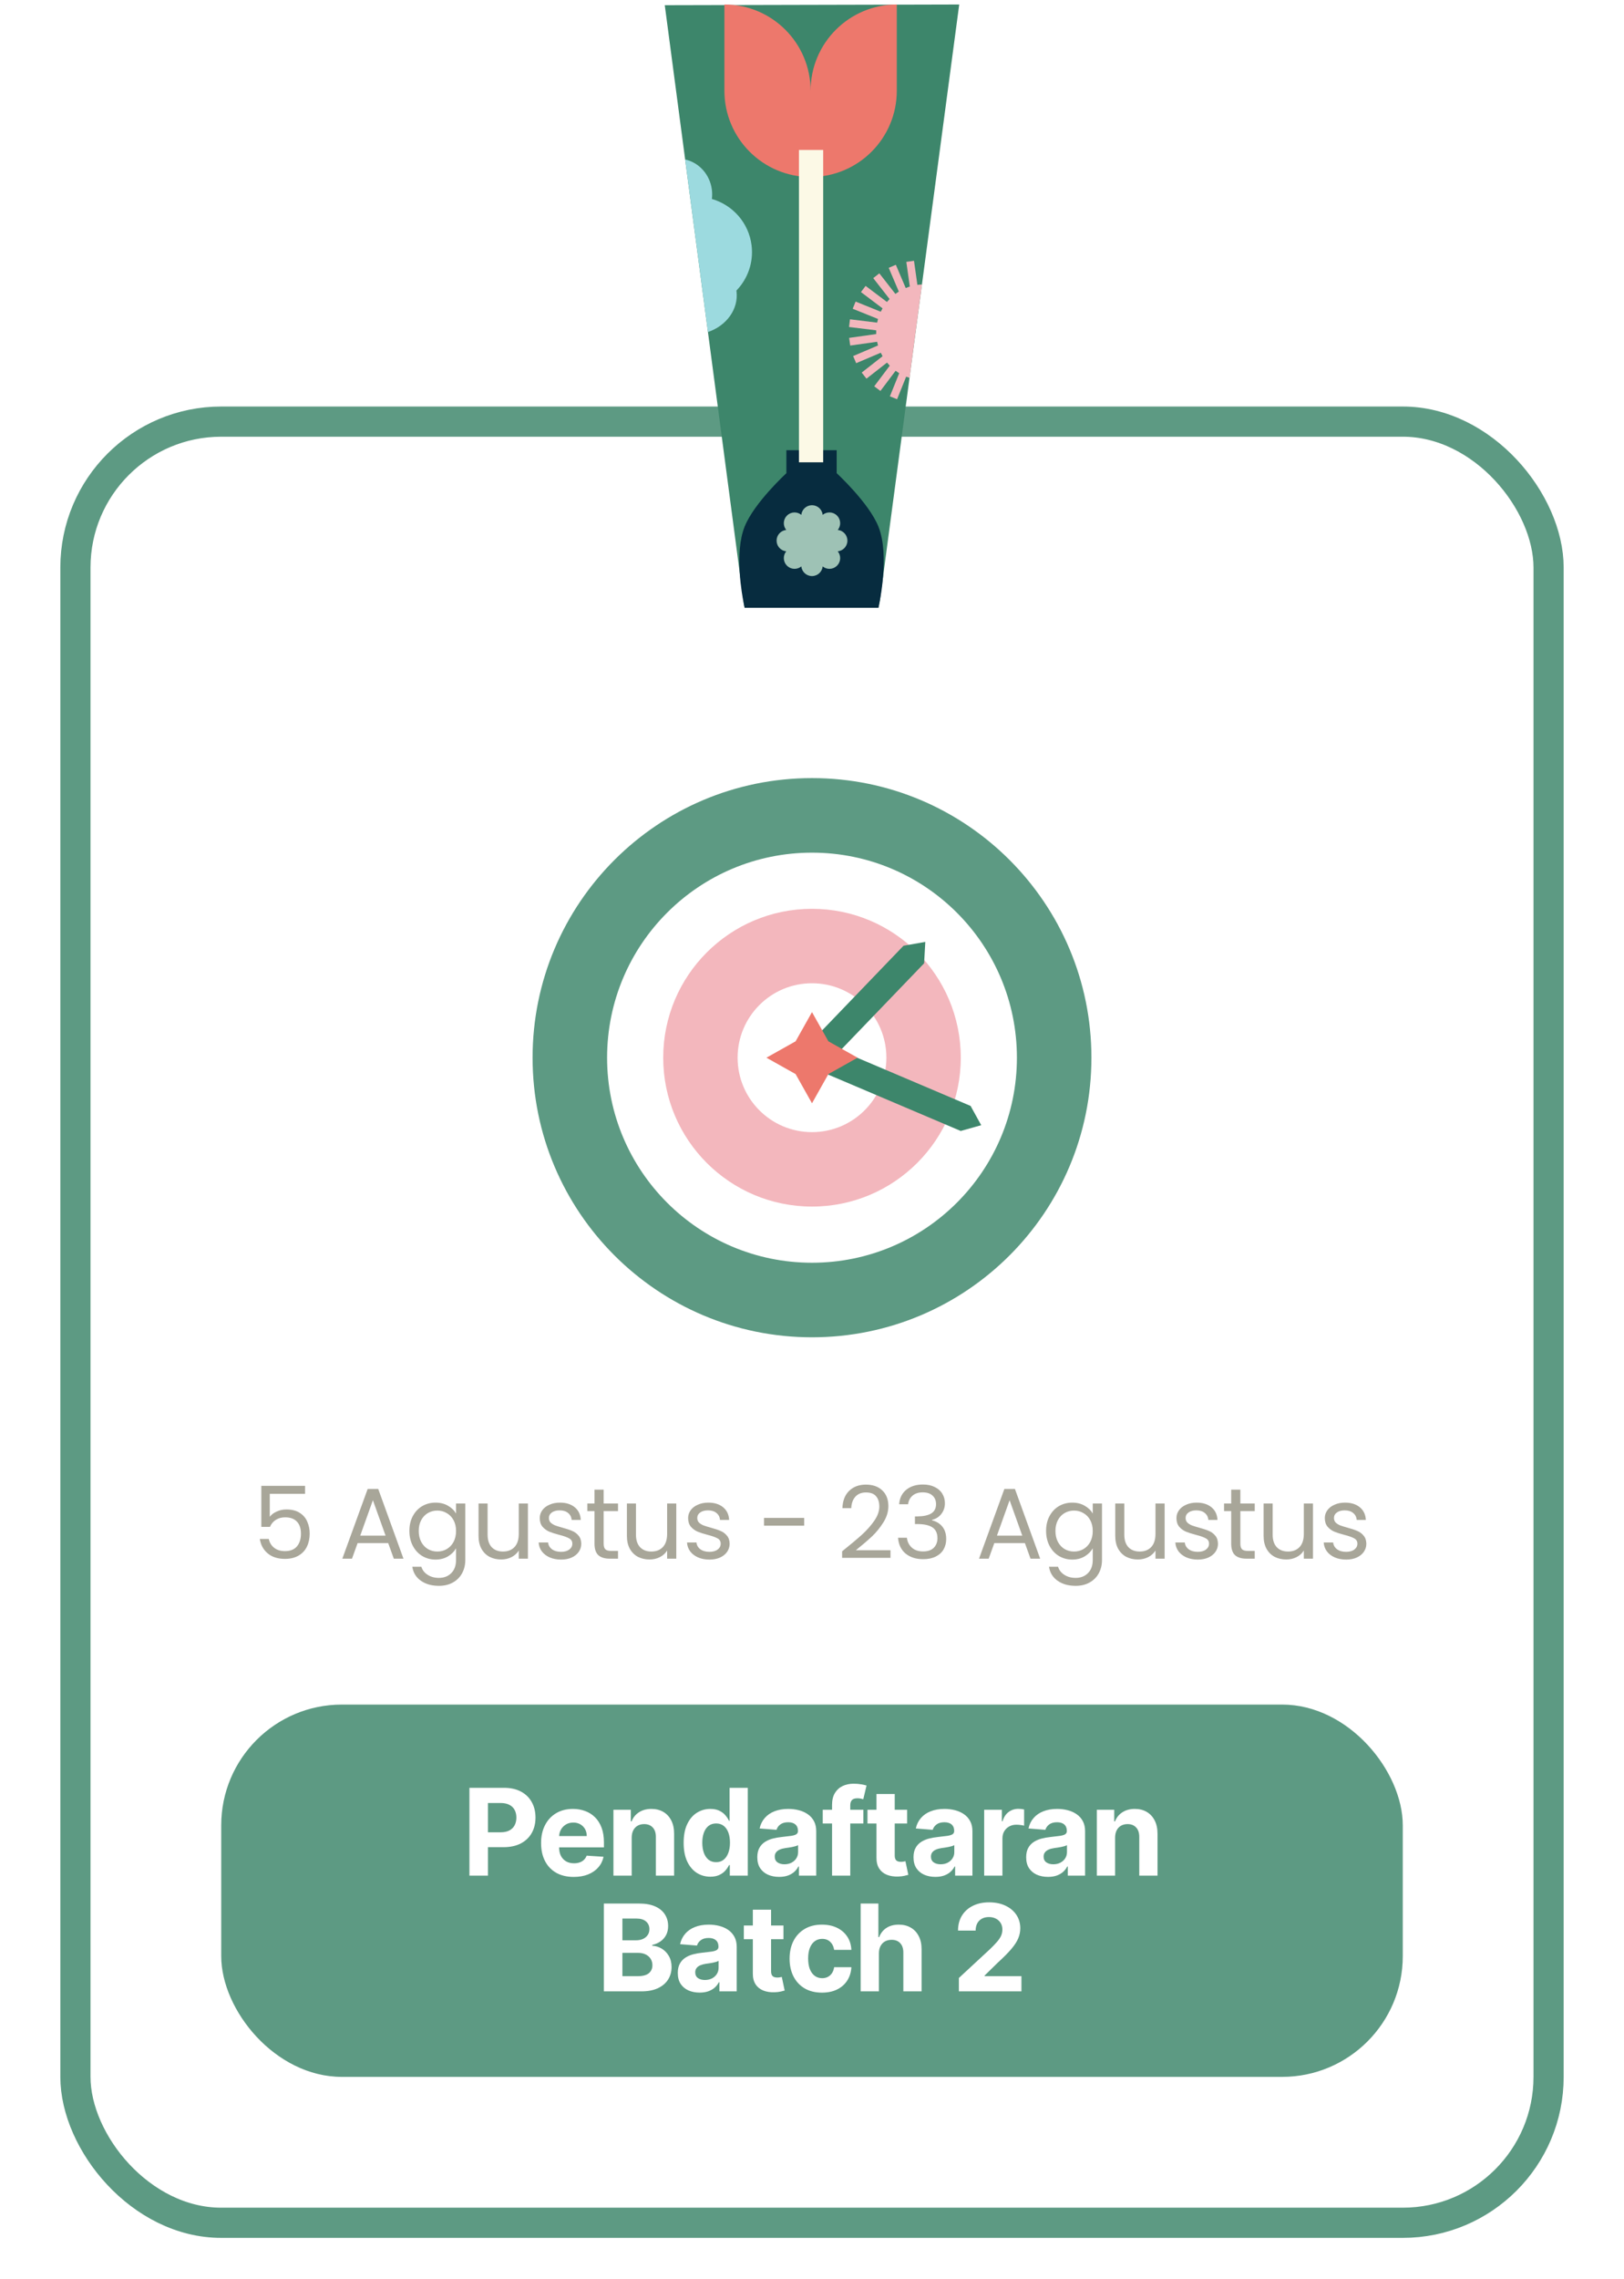 <svg width="323" height="453" viewBox="0 0 323 453" fill="none" xmlns="http://www.w3.org/2000/svg">
<g filter="url(#filter0_dd_5864_354)">
<rect x="12" y="66.802" width="299" height="364" rx="32" fill="white"/>
<rect x="15" y="69.802" width="293" height="358" rx="29" stroke="#5D9A83" stroke-width="6"/>
<path fill-rule="evenodd" clip-rule="evenodd" d="M161.5 155.474C138.992 155.474 120.746 173.72 120.746 196.228C120.746 218.736 138.992 236.983 161.5 236.983C184.008 236.983 202.254 218.736 202.254 196.228C202.254 173.72 184.008 155.474 161.5 155.474ZM105.926 196.228C105.926 165.536 130.807 140.654 161.5 140.654C192.193 140.654 217.074 165.536 217.074 196.228C217.074 226.921 192.193 251.802 161.5 251.802C130.807 251.802 105.926 226.921 105.926 196.228Z" fill="#5D9A83"/>
<path fill-rule="evenodd" clip-rule="evenodd" d="M161.5 181.432C153.328 181.432 146.704 188.056 146.704 196.228C146.704 204.399 153.328 211.024 161.5 211.024C169.671 211.024 176.295 204.399 176.295 196.228C176.295 188.056 169.671 181.432 161.5 181.432ZM131.908 196.228C131.908 179.885 145.157 166.637 161.5 166.637C177.842 166.637 191.091 179.885 191.091 196.228C191.091 212.571 177.842 225.819 161.5 225.819C145.157 225.819 131.908 212.571 131.908 196.228Z" fill="#F3B7BD"/>
<path d="M165.676 196.309L183.797 177.471L184.035 173.213L179.702 173.976L161.581 192.813" fill="#3D866B"/>
<path d="M159.853 197.522L191.083 210.79L195.155 209.644L193.043 205.817L161.813 192.55" fill="#3D866B"/>
<path d="M158.24 192.97L152.438 196.229L158.24 199.488L161.499 205.291L164.758 199.488L170.561 196.229L164.758 192.97L161.499 187.167L158.24 192.97Z" fill="#ED786C"/>
<path d="M60.676 282.923H53.657V287.483C53.963 287.056 54.416 286.709 55.017 286.443C55.617 286.163 56.263 286.023 56.956 286.023C58.063 286.023 58.963 286.256 59.657 286.723C60.35 287.176 60.843 287.769 61.136 288.503C61.443 289.223 61.596 289.989 61.596 290.803C61.596 291.763 61.416 292.623 61.056 293.383C60.697 294.143 60.143 294.743 59.397 295.183C58.663 295.623 57.75 295.843 56.657 295.843C55.257 295.843 54.123 295.483 53.257 294.763C52.39 294.043 51.863 293.083 51.676 291.883H53.456C53.63 292.643 53.996 293.236 54.556 293.663C55.117 294.089 55.823 294.303 56.676 294.303C57.73 294.303 58.523 293.989 59.056 293.363C59.59 292.723 59.856 291.883 59.856 290.843C59.856 289.803 59.59 289.003 59.056 288.443C58.523 287.869 57.736 287.583 56.697 287.583C55.99 287.583 55.37 287.756 54.837 288.103C54.316 288.436 53.937 288.896 53.697 289.483H51.977V281.323H60.676V282.923ZM77.207 292.703H71.127L70.007 295.803H68.087L73.127 281.943H75.227L80.247 295.803H78.327L77.207 292.703ZM76.687 291.223L74.167 284.183L71.647 291.223H76.687ZM86.624 284.663C87.57 284.663 88.397 284.869 89.104 285.283C89.824 285.696 90.357 286.216 90.704 286.843V284.843H92.544V296.043C92.544 297.043 92.33 297.929 91.904 298.703C91.477 299.489 90.864 300.103 90.064 300.543C89.277 300.983 88.357 301.203 87.304 301.203C85.864 301.203 84.664 300.863 83.704 300.183C82.744 299.503 82.177 298.576 82.004 297.403H83.804C84.004 298.069 84.417 298.603 85.044 299.003C85.67 299.416 86.424 299.623 87.304 299.623C88.304 299.623 89.117 299.309 89.744 298.683C90.384 298.056 90.704 297.176 90.704 296.043V293.743C90.344 294.383 89.81 294.916 89.104 295.343C88.397 295.769 87.57 295.983 86.624 295.983C85.65 295.983 84.764 295.743 83.964 295.263C83.177 294.783 82.557 294.109 82.104 293.243C81.65 292.376 81.424 291.389 81.424 290.283C81.424 289.163 81.65 288.183 82.104 287.343C82.557 286.489 83.177 285.829 83.964 285.363C84.764 284.896 85.65 284.663 86.624 284.663ZM90.704 290.303C90.704 289.476 90.537 288.756 90.204 288.143C89.87 287.529 89.417 287.063 88.844 286.743C88.284 286.409 87.664 286.243 86.984 286.243C86.304 286.243 85.684 286.403 85.124 286.723C84.564 287.043 84.117 287.509 83.784 288.123C83.45 288.736 83.284 289.456 83.284 290.283C83.284 291.123 83.45 291.856 83.784 292.483C84.117 293.096 84.564 293.569 85.124 293.903C85.684 294.223 86.304 294.383 86.984 294.383C87.664 294.383 88.284 294.223 88.844 293.903C89.417 293.569 89.87 293.096 90.204 292.483C90.537 291.856 90.704 291.129 90.704 290.303ZM104.999 284.843V295.803H103.179V294.183C102.833 294.743 102.346 295.183 101.719 295.503C101.106 295.809 100.426 295.963 99.679 295.963C98.826 295.963 98.059 295.789 97.379 295.443C96.699 295.083 96.159 294.549 95.759 293.843C95.373 293.136 95.179 292.276 95.179 291.263V284.843H96.979V291.023C96.979 292.103 97.253 292.936 97.799 293.523C98.346 294.096 99.093 294.383 100.039 294.383C101.013 294.383 101.779 294.083 102.339 293.483C102.899 292.883 103.179 292.009 103.179 290.863V284.843H104.999ZM111.612 295.983C110.772 295.983 110.019 295.843 109.352 295.563C108.686 295.269 108.159 294.869 107.772 294.363C107.386 293.843 107.172 293.249 107.132 292.583H109.012C109.066 293.129 109.319 293.576 109.772 293.923C110.239 294.269 110.846 294.443 111.592 294.443C112.286 294.443 112.832 294.289 113.232 293.983C113.632 293.676 113.832 293.289 113.832 292.823C113.832 292.343 113.619 291.989 113.192 291.763C112.766 291.523 112.106 291.289 111.212 291.063C110.399 290.849 109.732 290.636 109.212 290.423C108.706 290.196 108.266 289.869 107.892 289.443C107.532 289.003 107.352 288.429 107.352 287.723C107.352 287.163 107.519 286.649 107.852 286.183C108.186 285.716 108.659 285.349 109.272 285.083C109.886 284.803 110.586 284.663 111.372 284.663C112.586 284.663 113.566 284.969 114.312 285.583C115.059 286.196 115.459 287.036 115.512 288.103H113.692C113.652 287.529 113.419 287.069 112.992 286.723C112.579 286.376 112.019 286.203 111.312 286.203C110.659 286.203 110.139 286.343 109.752 286.623C109.366 286.903 109.172 287.269 109.172 287.723C109.172 288.083 109.286 288.383 109.512 288.623C109.752 288.849 110.046 289.036 110.392 289.183C110.752 289.316 111.246 289.469 111.872 289.643C112.659 289.856 113.299 290.069 113.792 290.283C114.286 290.483 114.706 290.789 115.052 291.203C115.412 291.616 115.599 292.156 115.612 292.823C115.612 293.423 115.446 293.963 115.112 294.443C114.779 294.923 114.306 295.303 113.692 295.583C113.092 295.849 112.399 295.983 111.612 295.983ZM120.061 286.343V292.803C120.061 293.336 120.175 293.716 120.401 293.943C120.628 294.156 121.021 294.263 121.581 294.263H122.921V295.803H121.281C120.268 295.803 119.508 295.569 119.001 295.103C118.495 294.636 118.241 293.869 118.241 292.803V286.343H116.821V284.843H118.241V282.083H120.061V284.843H122.921V286.343H120.061ZM134.507 284.843V295.803H132.687V294.183C132.34 294.743 131.853 295.183 131.227 295.503C130.613 295.809 129.933 295.963 129.187 295.963C128.333 295.963 127.567 295.789 126.887 295.443C126.207 295.083 125.667 294.549 125.267 293.843C124.88 293.136 124.687 292.276 124.687 291.263V284.843H126.487V291.023C126.487 292.103 126.76 292.936 127.307 293.523C127.853 294.096 128.6 294.383 129.547 294.383C130.52 294.383 131.287 294.083 131.847 293.483C132.407 292.883 132.687 292.009 132.687 290.863V284.843H134.507ZM141.12 295.983C140.28 295.983 139.526 295.843 138.86 295.563C138.193 295.269 137.666 294.869 137.28 294.363C136.893 293.843 136.68 293.249 136.64 292.583H138.52C138.573 293.129 138.826 293.576 139.28 293.923C139.746 294.269 140.353 294.443 141.1 294.443C141.793 294.443 142.34 294.289 142.74 293.983C143.14 293.676 143.34 293.289 143.34 292.823C143.34 292.343 143.126 291.989 142.7 291.763C142.273 291.523 141.613 291.289 140.72 291.063C139.906 290.849 139.24 290.636 138.72 290.423C138.213 290.196 137.773 289.869 137.4 289.443C137.04 289.003 136.86 288.429 136.86 287.723C136.86 287.163 137.026 286.649 137.36 286.183C137.693 285.716 138.166 285.349 138.78 285.083C139.393 284.803 140.093 284.663 140.88 284.663C142.093 284.663 143.073 284.969 143.82 285.583C144.566 286.196 144.966 287.036 145.02 288.103H143.2C143.16 287.529 142.926 287.069 142.5 286.723C142.086 286.376 141.526 286.203 140.82 286.203C140.166 286.203 139.646 286.343 139.26 286.623C138.873 286.903 138.68 287.269 138.68 287.723C138.68 288.083 138.793 288.383 139.02 288.623C139.26 288.849 139.553 289.036 139.9 289.183C140.26 289.316 140.753 289.469 141.38 289.643C142.166 289.856 142.806 290.069 143.3 290.283C143.793 290.483 144.213 290.789 144.56 291.203C144.92 291.616 145.106 292.156 145.12 292.823C145.12 293.423 144.953 293.963 144.62 294.443C144.286 294.923 143.813 295.303 143.2 295.583C142.6 295.849 141.906 295.983 141.12 295.983ZM159.941 287.703V289.243H151.961V287.703H159.941ZM167.489 294.343C169.182 292.983 170.509 291.869 171.469 291.003C172.429 290.123 173.235 289.209 173.889 288.263C174.555 287.303 174.889 286.363 174.889 285.443C174.889 284.576 174.675 283.896 174.249 283.403C173.835 282.896 173.162 282.643 172.229 282.643C171.322 282.643 170.615 282.929 170.109 283.503C169.615 284.063 169.349 284.816 169.309 285.763H167.549C167.602 284.269 168.055 283.116 168.909 282.303C169.762 281.489 170.862 281.083 172.209 281.083C173.582 281.083 174.669 281.463 175.469 282.223C176.282 282.983 176.689 284.029 176.689 285.363C176.689 286.469 176.355 287.549 175.689 288.603C175.035 289.643 174.289 290.563 173.449 291.363C172.609 292.149 171.535 293.069 170.229 294.123H177.109V295.643H167.489V294.343ZM178.832 284.983C178.926 283.756 179.399 282.796 180.252 282.103C181.106 281.409 182.212 281.063 183.572 281.063C184.479 281.063 185.259 281.229 185.912 281.563C186.579 281.883 187.079 282.323 187.412 282.883C187.759 283.443 187.932 284.076 187.932 284.783C187.932 285.609 187.692 286.323 187.212 286.923C186.746 287.523 186.132 287.909 185.372 288.083V288.183C186.239 288.396 186.926 288.816 187.432 289.443C187.939 290.069 188.192 290.889 188.192 291.903C188.192 292.663 188.019 293.349 187.672 293.963C187.326 294.563 186.806 295.036 186.112 295.383C185.419 295.729 184.586 295.903 183.612 295.903C182.199 295.903 181.039 295.536 180.132 294.803C179.226 294.056 178.719 293.003 178.612 291.643H180.372C180.466 292.443 180.792 293.096 181.352 293.603C181.912 294.109 182.659 294.363 183.592 294.363C184.526 294.363 185.232 294.123 185.712 293.643C186.206 293.149 186.452 292.516 186.452 291.743C186.452 290.743 186.119 290.023 185.452 289.583C184.786 289.143 183.779 288.923 182.432 288.923H181.972V287.403H182.452C183.679 287.389 184.606 287.189 185.232 286.803C185.859 286.403 186.172 285.789 186.172 284.963C186.172 284.256 185.939 283.689 185.472 283.263C185.019 282.836 184.366 282.623 183.512 282.623C182.686 282.623 182.019 282.836 181.512 283.263C181.006 283.689 180.706 284.263 180.612 284.983H178.832ZM203.842 292.703H197.762L196.642 295.803H194.722L199.762 281.943H201.862L206.882 295.803H204.962L203.842 292.703ZM203.322 291.223L200.802 284.183L198.282 291.223H203.322ZM213.258 284.663C214.205 284.663 215.032 284.869 215.738 285.283C216.458 285.696 216.992 286.216 217.338 286.843V284.843H219.178V296.043C219.178 297.043 218.965 297.929 218.538 298.703C218.112 299.489 217.498 300.103 216.698 300.543C215.912 300.983 214.992 301.203 213.938 301.203C212.498 301.203 211.298 300.863 210.338 300.183C209.378 299.503 208.812 298.576 208.638 297.403H210.438C210.638 298.069 211.052 298.603 211.678 299.003C212.305 299.416 213.058 299.623 213.938 299.623C214.938 299.623 215.752 299.309 216.378 298.683C217.018 298.056 217.338 297.176 217.338 296.043V293.743C216.978 294.383 216.445 294.916 215.738 295.343C215.032 295.769 214.205 295.983 213.258 295.983C212.285 295.983 211.398 295.743 210.598 295.263C209.812 294.783 209.192 294.109 208.738 293.243C208.285 292.376 208.058 291.389 208.058 290.283C208.058 289.163 208.285 288.183 208.738 287.343C209.192 286.489 209.812 285.829 210.598 285.363C211.398 284.896 212.285 284.663 213.258 284.663ZM217.338 290.303C217.338 289.476 217.172 288.756 216.838 288.143C216.505 287.529 216.052 287.063 215.478 286.743C214.918 286.409 214.298 286.243 213.618 286.243C212.938 286.243 212.318 286.403 211.758 286.723C211.198 287.043 210.752 287.509 210.418 288.123C210.085 288.736 209.918 289.456 209.918 290.283C209.918 291.123 210.085 291.856 210.418 292.483C210.752 293.096 211.198 293.569 211.758 293.903C212.318 294.223 212.938 294.383 213.618 294.383C214.298 294.383 214.918 294.223 215.478 293.903C216.052 293.569 216.505 293.096 216.838 292.483C217.172 291.856 217.338 291.129 217.338 290.303ZM231.634 284.843V295.803H229.814V294.183C229.467 294.743 228.981 295.183 228.354 295.503C227.741 295.809 227.061 295.963 226.314 295.963C225.461 295.963 224.694 295.789 224.014 295.443C223.334 295.083 222.794 294.549 222.394 293.843C222.007 293.136 221.814 292.276 221.814 291.263V284.843H223.614V291.023C223.614 292.103 223.887 292.936 224.434 293.523C224.981 294.096 225.727 294.383 226.674 294.383C227.647 294.383 228.414 294.083 228.974 293.483C229.534 292.883 229.814 292.009 229.814 290.863V284.843H231.634ZM238.247 295.983C237.407 295.983 236.654 295.843 235.987 295.563C235.32 295.269 234.794 294.869 234.407 294.363C234.02 293.843 233.807 293.249 233.767 292.583H235.647C235.7 293.129 235.954 293.576 236.407 293.923C236.874 294.269 237.48 294.443 238.227 294.443C238.92 294.443 239.467 294.289 239.867 293.983C240.267 293.676 240.467 293.289 240.467 292.823C240.467 292.343 240.254 291.989 239.827 291.763C239.4 291.523 238.74 291.289 237.847 291.063C237.034 290.849 236.367 290.636 235.847 290.423C235.34 290.196 234.9 289.869 234.527 289.443C234.167 289.003 233.987 288.429 233.987 287.723C233.987 287.163 234.154 286.649 234.487 286.183C234.82 285.716 235.294 285.349 235.907 285.083C236.52 284.803 237.22 284.663 238.007 284.663C239.22 284.663 240.2 284.969 240.947 285.583C241.694 286.196 242.094 287.036 242.147 288.103H240.327C240.287 287.529 240.054 287.069 239.627 286.723C239.214 286.376 238.654 286.203 237.947 286.203C237.294 286.203 236.774 286.343 236.387 286.623C236 286.903 235.807 287.269 235.807 287.723C235.807 288.083 235.92 288.383 236.147 288.623C236.387 288.849 236.68 289.036 237.027 289.183C237.387 289.316 237.88 289.469 238.507 289.643C239.294 289.856 239.934 290.069 240.427 290.283C240.92 290.483 241.34 290.789 241.687 291.203C242.047 291.616 242.234 292.156 242.247 292.823C242.247 293.423 242.08 293.963 241.747 294.443C241.414 294.923 240.94 295.303 240.327 295.583C239.727 295.849 239.034 295.983 238.247 295.983ZM246.696 286.343V292.803C246.696 293.336 246.809 293.716 247.036 293.943C247.263 294.156 247.656 294.263 248.216 294.263H249.556V295.803H247.916C246.903 295.803 246.143 295.569 245.636 295.103C245.129 294.636 244.876 293.869 244.876 292.803V286.343H243.456V284.843H244.876V282.083H246.696V284.843H249.556V286.343H246.696ZM261.141 284.843V295.803H259.321V294.183C258.975 294.743 258.488 295.183 257.861 295.503C257.248 295.809 256.568 295.963 255.821 295.963C254.968 295.963 254.201 295.789 253.521 295.443C252.841 295.083 252.301 294.549 251.901 293.843C251.515 293.136 251.321 292.276 251.321 291.263V284.843H253.121V291.023C253.121 292.103 253.395 292.936 253.941 293.523C254.488 294.096 255.235 294.383 256.181 294.383C257.155 294.383 257.921 294.083 258.481 293.483C259.041 292.883 259.321 292.009 259.321 290.863V284.843H261.141ZM267.754 295.983C266.914 295.983 266.161 295.843 265.494 295.563C264.828 295.269 264.301 294.869 263.914 294.363C263.528 293.843 263.314 293.249 263.274 292.583H265.154C265.208 293.129 265.461 293.576 265.914 293.923C266.381 294.269 266.988 294.443 267.734 294.443C268.428 294.443 268.974 294.289 269.374 293.983C269.774 293.676 269.974 293.289 269.974 292.823C269.974 292.343 269.761 291.989 269.334 291.763C268.908 291.523 268.248 291.289 267.354 291.063C266.541 290.849 265.874 290.636 265.354 290.423C264.848 290.196 264.408 289.869 264.034 289.443C263.674 289.003 263.494 288.429 263.494 287.723C263.494 287.163 263.661 286.649 263.994 286.183C264.328 285.716 264.801 285.349 265.414 285.083C266.028 284.803 266.728 284.663 267.514 284.663C268.728 284.663 269.708 284.969 270.454 285.583C271.201 286.196 271.601 287.036 271.654 288.103H269.834C269.794 287.529 269.561 287.069 269.134 286.723C268.721 286.376 268.161 286.203 267.454 286.203C266.801 286.203 266.281 286.343 265.894 286.623C265.508 286.903 265.314 287.269 265.314 287.723C265.314 288.083 265.428 288.383 265.654 288.623C265.894 288.849 266.188 289.036 266.534 289.183C266.894 289.316 267.388 289.469 268.014 289.643C268.801 289.856 269.441 290.069 269.934 290.283C270.428 290.483 270.848 290.789 271.194 291.203C271.554 291.616 271.741 292.156 271.754 292.823C271.754 293.423 271.588 293.963 271.254 294.443C270.921 294.923 270.448 295.303 269.834 295.583C269.234 295.849 268.541 295.983 267.754 295.983Z" fill="#A8A699"/>
<rect x="44" y="324.803" width="235" height="74" rx="24" fill="#5D9A83"/>
<path d="M93.364 358.803V341.348H100.25C101.574 341.348 102.702 341.601 103.634 342.107C104.566 342.607 105.276 343.303 105.765 344.195C106.259 345.081 106.506 346.104 106.506 347.263C106.506 348.422 106.256 349.445 105.756 350.331C105.256 351.218 104.532 351.908 103.583 352.402C102.64 352.896 101.498 353.144 100.157 353.144H95.767V350.186H99.56C100.27 350.186 100.856 350.064 101.316 349.82C101.782 349.57 102.128 349.226 102.356 348.789C102.589 348.345 102.705 347.837 102.705 347.263C102.705 346.683 102.589 346.178 102.356 345.746C102.128 345.308 101.782 344.97 101.316 344.732C100.85 344.487 100.259 344.365 99.543 344.365H97.054V358.803H93.364ZM114.11 359.058C112.763 359.058 111.604 358.786 110.633 358.24C109.667 357.689 108.922 356.911 108.4 355.905C107.877 354.894 107.616 353.698 107.616 352.317C107.616 350.97 107.877 349.789 108.4 348.771C108.922 347.754 109.658 346.962 110.607 346.394C111.562 345.825 112.681 345.541 113.965 345.541C114.829 345.541 115.633 345.681 116.377 345.959C117.127 346.232 117.78 346.644 118.337 347.195C118.9 347.746 119.337 348.439 119.65 349.274C119.962 350.104 120.118 351.075 120.118 352.189V353.186H109.064V350.936H116.701C116.701 350.414 116.587 349.95 116.36 349.547C116.133 349.144 115.817 348.828 115.414 348.601C115.016 348.368 114.553 348.252 114.025 348.252C113.474 348.252 112.985 348.379 112.559 348.635C112.138 348.885 111.809 349.223 111.57 349.649C111.332 350.07 111.209 350.539 111.204 351.056V353.195C111.204 353.843 111.323 354.402 111.562 354.874C111.806 355.345 112.15 355.709 112.593 355.965C113.036 356.22 113.562 356.348 114.17 356.348C114.573 356.348 114.942 356.291 115.278 356.178C115.613 356.064 115.9 355.894 116.138 355.666C116.377 355.439 116.559 355.161 116.684 354.831L120.042 355.053C119.871 355.86 119.522 356.564 118.993 357.166C118.471 357.763 117.795 358.229 116.965 358.564C116.141 358.894 115.189 359.058 114.11 359.058ZM125.638 351.235V358.803H122.008V345.712H125.468V348.021H125.621C125.911 347.26 126.397 346.658 127.079 346.215C127.761 345.766 128.587 345.541 129.559 345.541C130.468 345.541 131.261 345.74 131.937 346.138C132.613 346.536 133.138 347.104 133.513 347.843C133.888 348.575 134.076 349.45 134.076 350.468V358.803H130.445V351.115C130.451 350.314 130.246 349.689 129.832 349.24C129.417 348.786 128.846 348.558 128.119 348.558C127.63 348.558 127.198 348.664 126.823 348.874C126.454 349.084 126.164 349.391 125.954 349.794C125.749 350.192 125.644 350.672 125.638 351.235ZM141.281 359.016C140.287 359.016 139.386 358.76 138.58 358.249C137.778 357.732 137.142 356.973 136.671 355.973C136.205 354.968 135.972 353.735 135.972 352.274C135.972 350.774 136.213 349.527 136.696 348.533C137.179 347.533 137.821 346.786 138.622 346.291C139.429 345.791 140.313 345.541 141.273 345.541C142.006 345.541 142.617 345.666 143.105 345.916C143.599 346.161 143.997 346.468 144.298 346.837C144.605 347.2 144.838 347.558 144.997 347.911H145.108V341.348H148.73V358.803H145.151V356.706H144.997C144.827 357.07 144.585 357.431 144.273 357.789C143.966 358.141 143.565 358.433 143.071 358.666C142.582 358.899 141.986 359.016 141.281 359.016ZM142.432 356.127C143.017 356.127 143.511 355.968 143.915 355.649C144.324 355.325 144.636 354.874 144.852 354.294C145.074 353.715 145.185 353.036 145.185 352.257C145.185 351.479 145.077 350.803 144.861 350.229C144.645 349.655 144.332 349.212 143.923 348.899C143.514 348.587 143.017 348.431 142.432 348.431C141.835 348.431 141.332 348.593 140.923 348.916C140.514 349.24 140.205 349.689 139.994 350.263C139.784 350.837 139.679 351.502 139.679 352.257C139.679 353.019 139.784 353.692 139.994 354.277C140.21 354.857 140.52 355.311 140.923 355.641C141.332 355.965 141.835 356.127 142.432 356.127ZM154.968 359.05C154.133 359.05 153.389 358.905 152.735 358.615C152.082 358.32 151.565 357.885 151.184 357.311C150.809 356.732 150.622 356.01 150.622 355.146C150.622 354.419 150.755 353.808 151.022 353.314C151.289 352.82 151.653 352.422 152.113 352.121C152.573 351.82 153.096 351.593 153.681 351.439C154.272 351.286 154.892 351.178 155.539 351.115C156.301 351.036 156.914 350.962 157.38 350.894C157.846 350.82 158.184 350.712 158.394 350.57C158.605 350.428 158.71 350.218 158.71 349.939V349.888C158.71 349.348 158.539 348.931 158.198 348.635C157.863 348.34 157.386 348.192 156.767 348.192C156.113 348.192 155.593 348.337 155.207 348.627C154.82 348.911 154.565 349.269 154.44 349.7L151.082 349.428C151.252 348.632 151.588 347.945 152.088 347.365C152.588 346.78 153.232 346.331 154.022 346.019C154.818 345.7 155.738 345.541 156.784 345.541C157.511 345.541 158.207 345.627 158.872 345.797C159.542 345.968 160.136 346.232 160.653 346.59C161.176 346.948 161.588 347.408 161.889 347.97C162.19 348.527 162.34 349.195 162.34 349.973V358.803H158.897V356.987H158.795C158.585 357.396 158.303 357.757 157.951 358.07C157.599 358.377 157.176 358.618 156.681 358.794C156.187 358.965 155.616 359.05 154.968 359.05ZM156.008 356.544C156.542 356.544 157.014 356.439 157.423 356.229C157.832 356.013 158.153 355.723 158.386 355.36C158.619 354.996 158.735 354.584 158.735 354.124V352.735C158.622 352.808 158.465 352.877 158.267 352.939C158.073 352.996 157.855 353.05 157.61 353.101C157.366 353.146 157.122 353.189 156.877 353.229C156.633 353.263 156.411 353.294 156.213 353.323C155.786 353.385 155.414 353.485 155.096 353.621C154.778 353.757 154.531 353.942 154.355 354.175C154.178 354.402 154.09 354.686 154.09 355.027C154.09 355.521 154.269 355.899 154.627 356.161C154.991 356.416 155.451 356.544 156.008 356.544ZM171.717 345.712V348.439H163.637V345.712H171.717ZM165.487 358.803V344.766C165.487 343.817 165.671 343.03 166.041 342.405C166.416 341.78 166.927 341.311 167.575 340.999C168.223 340.686 168.958 340.53 169.782 340.53C170.339 340.53 170.848 340.573 171.308 340.658C171.774 340.743 172.12 340.82 172.348 340.888L171.7 343.615C171.558 343.57 171.382 343.527 171.171 343.487C170.967 343.448 170.757 343.428 170.541 343.428C170.007 343.428 169.635 343.553 169.424 343.803C169.214 344.047 169.109 344.391 169.109 344.834V358.803H165.487ZM180.418 345.712V348.439H172.535V345.712H180.418ZM174.324 342.575H177.955V354.78C177.955 355.115 178.006 355.377 178.108 355.564C178.211 355.746 178.353 355.874 178.535 355.948C178.722 356.021 178.938 356.058 179.182 356.058C179.353 356.058 179.523 356.044 179.694 356.016C179.864 355.982 179.995 355.956 180.086 355.939L180.657 358.641C180.475 358.698 180.219 358.763 179.89 358.837C179.56 358.916 179.16 358.965 178.688 358.982C177.813 359.016 177.046 358.899 176.387 358.632C175.733 358.365 175.225 357.95 174.861 357.388C174.498 356.825 174.319 356.115 174.324 355.257V342.575ZM186.036 359.05C185.201 359.05 184.456 358.905 183.803 358.615C183.15 358.32 182.633 357.885 182.252 357.311C181.877 356.732 181.689 356.01 181.689 355.146C181.689 354.419 181.823 353.808 182.09 353.314C182.357 352.82 182.721 352.422 183.181 352.121C183.641 351.82 184.164 351.593 184.749 351.439C185.34 351.286 185.959 351.178 186.607 351.115C187.368 351.036 187.982 350.962 188.448 350.894C188.914 350.82 189.252 350.712 189.462 350.57C189.672 350.428 189.778 350.218 189.778 349.939V349.888C189.778 349.348 189.607 348.931 189.266 348.635C188.931 348.34 188.454 348.192 187.834 348.192C187.181 348.192 186.661 348.337 186.275 348.627C185.888 348.911 185.633 349.269 185.508 349.7L182.15 349.428C182.32 348.632 182.655 347.945 183.155 347.365C183.655 346.78 184.3 346.331 185.09 346.019C185.885 345.7 186.806 345.541 187.851 345.541C188.579 345.541 189.275 345.627 189.939 345.797C190.61 345.968 191.204 346.232 191.721 346.59C192.243 346.948 192.655 347.408 192.956 347.97C193.258 348.527 193.408 349.195 193.408 349.973V358.803H189.965V356.987H189.863C189.653 357.396 189.371 357.757 189.019 358.07C188.667 358.377 188.243 358.618 187.749 358.794C187.255 358.965 186.684 359.05 186.036 359.05ZM187.076 356.544C187.61 356.544 188.081 356.439 188.491 356.229C188.9 356.013 189.221 355.723 189.454 355.36C189.687 354.996 189.803 354.584 189.803 354.124V352.735C189.689 352.808 189.533 352.877 189.334 352.939C189.141 352.996 188.922 353.05 188.678 353.101C188.434 353.146 188.189 353.189 187.945 353.229C187.701 353.263 187.479 353.294 187.28 353.323C186.854 353.385 186.482 353.485 186.164 353.621C185.846 353.757 185.599 353.942 185.422 354.175C185.246 354.402 185.158 354.686 185.158 355.027C185.158 355.521 185.337 355.899 185.695 356.161C186.059 356.416 186.519 356.544 187.076 356.544ZM195.745 358.803V345.712H199.265V347.996H199.401C199.64 347.183 200.04 346.57 200.603 346.155C201.165 345.735 201.813 345.524 202.546 345.524C202.728 345.524 202.924 345.536 203.134 345.558C203.344 345.581 203.529 345.612 203.688 345.652V348.874C203.518 348.823 203.282 348.777 202.981 348.737C202.68 348.698 202.404 348.678 202.154 348.678C201.62 348.678 201.143 348.794 200.722 349.027C200.307 349.254 199.978 349.573 199.734 349.982C199.495 350.391 199.376 350.862 199.376 351.396V358.803H195.745ZM208.443 359.05C207.608 359.05 206.864 358.905 206.21 358.615C205.557 358.32 205.04 357.885 204.659 357.311C204.284 356.732 204.097 356.01 204.097 355.146C204.097 354.419 204.23 353.808 204.497 353.314C204.764 352.82 205.128 352.422 205.588 352.121C206.048 351.82 206.571 351.593 207.156 351.439C207.747 351.286 208.367 351.178 209.014 351.115C209.776 351.036 210.389 350.962 210.855 350.894C211.321 350.82 211.659 350.712 211.869 350.57C212.08 350.428 212.185 350.218 212.185 349.939V349.888C212.185 349.348 212.014 348.931 211.673 348.635C211.338 348.34 210.861 348.192 210.242 348.192C209.588 348.192 209.068 348.337 208.682 348.627C208.296 348.911 208.04 349.269 207.915 349.7L204.557 349.428C204.727 348.632 205.063 347.945 205.563 347.365C206.063 346.78 206.707 346.331 207.497 346.019C208.293 345.7 209.213 345.541 210.259 345.541C210.986 345.541 211.682 345.627 212.347 345.797C213.017 345.968 213.611 346.232 214.128 346.59C214.651 346.948 215.063 347.408 215.364 347.97C215.665 348.527 215.815 349.195 215.815 349.973V358.803H212.372V356.987H212.27C212.06 357.396 211.778 357.757 211.426 358.07C211.074 358.377 210.651 358.618 210.156 358.794C209.662 358.965 209.091 359.05 208.443 359.05ZM209.483 356.544C210.017 356.544 210.489 356.439 210.898 356.229C211.307 356.013 211.628 355.723 211.861 355.36C212.094 354.996 212.21 354.584 212.21 354.124V352.735C212.097 352.808 211.94 352.877 211.742 352.939C211.548 352.996 211.33 353.05 211.085 353.101C210.841 353.146 210.597 353.189 210.352 353.229C210.108 353.263 209.886 353.294 209.688 353.323C209.261 353.385 208.889 353.485 208.571 353.621C208.253 353.757 208.006 353.942 207.83 354.175C207.653 354.402 207.565 354.686 207.565 355.027C207.565 355.521 207.744 355.899 208.102 356.161C208.466 356.416 208.926 356.544 209.483 356.544ZM221.783 351.235V358.803H218.152V345.712H221.612V348.021H221.766C222.056 347.26 222.541 346.658 223.223 346.215C223.905 345.766 224.732 345.541 225.703 345.541C226.612 345.541 227.405 345.74 228.081 346.138C228.757 346.536 229.283 347.104 229.658 347.843C230.033 348.575 230.22 349.45 230.22 350.468V358.803H226.59V351.115C226.595 350.314 226.391 349.689 225.976 349.24C225.561 348.786 224.99 348.558 224.263 348.558C223.774 348.558 223.342 348.664 222.967 348.874C222.598 349.084 222.308 349.391 222.098 349.794C221.894 350.192 221.789 350.672 221.783 351.235ZM120.102 381.803V364.348H127.09C128.374 364.348 129.445 364.539 130.303 364.919C131.161 365.3 131.806 365.828 132.238 366.504C132.67 367.175 132.886 367.948 132.886 368.823C132.886 369.504 132.749 370.104 132.477 370.621C132.204 371.132 131.829 371.553 131.352 371.882C130.88 372.206 130.34 372.436 129.732 372.573V372.743C130.397 372.771 131.019 372.959 131.599 373.306C132.184 373.652 132.658 374.138 133.022 374.763C133.386 375.382 133.567 376.121 133.567 376.979C133.567 377.905 133.337 378.732 132.877 379.459C132.423 380.181 131.749 380.752 130.857 381.172C129.965 381.593 128.866 381.803 127.559 381.803H120.102ZM123.792 378.786H126.8C127.829 378.786 128.579 378.59 129.05 378.198C129.522 377.8 129.758 377.271 129.758 376.612C129.758 376.129 129.641 375.703 129.408 375.334C129.175 374.965 128.843 374.675 128.411 374.465C127.985 374.254 127.477 374.149 126.886 374.149H123.792V378.786ZM123.792 371.652H126.528C127.033 371.652 127.482 371.564 127.874 371.388C128.272 371.206 128.585 370.95 128.812 370.621C129.045 370.291 129.161 369.896 129.161 369.436C129.161 368.806 128.937 368.297 128.488 367.911C128.045 367.524 127.414 367.331 126.596 367.331H123.792V371.652ZM139.154 382.05C138.318 382.05 137.574 381.905 136.921 381.615C136.267 381.32 135.75 380.885 135.369 380.311C134.994 379.732 134.807 379.01 134.807 378.146C134.807 377.419 134.94 376.808 135.208 376.314C135.475 375.82 135.838 375.422 136.298 375.121C136.759 374.82 137.281 374.593 137.867 374.439C138.458 374.286 139.077 374.178 139.725 374.115C140.486 374.036 141.1 373.962 141.565 373.894C142.031 373.82 142.369 373.712 142.58 373.57C142.79 373.428 142.895 373.218 142.895 372.939V372.888C142.895 372.348 142.725 371.931 142.384 371.635C142.048 371.34 141.571 371.192 140.952 371.192C140.298 371.192 139.779 371.337 139.392 371.627C139.006 371.911 138.75 372.269 138.625 372.7L135.267 372.428C135.438 371.632 135.773 370.945 136.273 370.365C136.773 369.78 137.418 369.331 138.208 369.019C139.003 368.7 139.923 368.541 140.969 368.541C141.696 368.541 142.392 368.627 143.057 368.797C143.727 368.968 144.321 369.232 144.838 369.59C145.361 369.948 145.773 370.408 146.074 370.97C146.375 371.527 146.526 372.195 146.526 372.973V381.803H143.083V379.987H142.98C142.77 380.396 142.489 380.757 142.136 381.07C141.784 381.377 141.361 381.618 140.867 381.794C140.372 381.965 139.801 382.05 139.154 382.05ZM140.193 379.544C140.727 379.544 141.199 379.439 141.608 379.229C142.017 379.013 142.338 378.723 142.571 378.36C142.804 377.996 142.921 377.584 142.921 377.124V375.735C142.807 375.808 142.651 375.877 142.452 375.939C142.259 375.996 142.04 376.05 141.796 376.101C141.551 376.146 141.307 376.189 141.063 376.229C140.818 376.263 140.597 376.294 140.398 376.323C139.972 376.385 139.6 376.485 139.281 376.621C138.963 376.757 138.716 376.942 138.54 377.175C138.364 377.402 138.276 377.686 138.276 378.027C138.276 378.521 138.455 378.899 138.813 379.161C139.176 379.416 139.636 379.544 140.193 379.544ZM155.826 368.712V371.439H147.942V368.712H155.826ZM149.732 365.575H153.362V377.78C153.362 378.115 153.414 378.377 153.516 378.564C153.618 378.746 153.76 378.874 153.942 378.948C154.129 379.021 154.345 379.058 154.59 379.058C154.76 379.058 154.931 379.044 155.101 379.016C155.272 378.982 155.402 378.956 155.493 378.939L156.064 381.641C155.882 381.698 155.627 381.763 155.297 381.837C154.968 381.916 154.567 381.965 154.095 381.982C153.22 382.016 152.453 381.899 151.794 381.632C151.141 381.365 150.632 380.95 150.269 380.388C149.905 379.825 149.726 379.115 149.732 378.257V365.575ZM163.485 382.058C162.144 382.058 160.99 381.774 160.025 381.206C159.064 380.632 158.326 379.837 157.809 378.82C157.297 377.803 157.042 376.632 157.042 375.308C157.042 373.968 157.3 372.791 157.817 371.78C158.34 370.763 159.081 369.97 160.042 369.402C161.002 368.828 162.144 368.541 163.468 368.541C164.61 368.541 165.61 368.749 166.468 369.164C167.326 369.578 168.005 370.161 168.505 370.911C169.005 371.661 169.28 372.541 169.331 373.553H165.905C165.809 372.899 165.553 372.374 165.138 371.976C164.729 371.573 164.192 371.371 163.527 371.371C162.965 371.371 162.473 371.524 162.053 371.831C161.638 372.132 161.314 372.573 161.081 373.152C160.848 373.732 160.732 374.433 160.732 375.257C160.732 376.093 160.846 376.803 161.073 377.388C161.306 377.973 161.632 378.419 162.053 378.726C162.473 379.033 162.965 379.186 163.527 379.186C163.942 379.186 164.314 379.101 164.644 378.931C164.979 378.76 165.255 378.513 165.471 378.189C165.692 377.86 165.837 377.465 165.905 377.004H169.331C169.275 378.004 169.002 378.885 168.513 379.646C168.03 380.402 167.363 380.993 166.51 381.419C165.658 381.845 164.65 382.058 163.485 382.058ZM174.807 374.235V381.803H171.176V364.348H174.704V371.021H174.858C175.153 370.249 175.63 369.644 176.29 369.206C176.949 368.763 177.775 368.541 178.77 368.541C179.679 368.541 180.471 368.74 181.147 369.138C181.829 369.53 182.358 370.095 182.733 370.834C183.113 371.567 183.301 372.445 183.295 373.468V381.803H179.665V374.115C179.67 373.308 179.466 372.681 179.051 372.232C178.642 371.783 178.068 371.558 177.329 371.558C176.835 371.558 176.397 371.664 176.017 371.874C175.642 372.084 175.346 372.391 175.13 372.794C174.92 373.192 174.812 373.672 174.807 374.235ZM190.713 381.803V379.144L196.926 373.391C197.455 372.879 197.898 372.419 198.256 372.01C198.619 371.601 198.895 371.2 199.082 370.808C199.27 370.411 199.364 369.982 199.364 369.521C199.364 369.01 199.247 368.57 199.014 368.2C198.781 367.825 198.463 367.539 198.06 367.34C197.656 367.135 197.199 367.033 196.687 367.033C196.153 367.033 195.687 367.141 195.29 367.357C194.892 367.573 194.585 367.882 194.369 368.286C194.153 368.689 194.045 369.169 194.045 369.726H190.543C190.543 368.584 190.801 367.593 191.318 366.752C191.835 365.911 192.56 365.26 193.491 364.8C194.423 364.34 195.497 364.11 196.713 364.11C197.963 364.11 199.051 364.331 199.977 364.774C200.909 365.212 201.634 365.82 202.151 366.598C202.668 367.377 202.926 368.269 202.926 369.274C202.926 369.933 202.795 370.584 202.534 371.226C202.278 371.868 201.821 372.581 201.162 373.365C200.503 374.144 199.574 375.078 198.375 376.169L195.827 378.666V378.786H203.156V381.803H190.713Z" fill="white"/>
</g>
<path d="M190.781 0.895L184.412 48.709L183.997 51.821L183.422 56.132L183.415 56.191L183.368 56.545L180.896 75.102L179.599 84.848L175.638 114.584L175.001 119.373C175.001 119.373 174.999 119.38 174.999 119.384C174.836 120.272 174.712 120.802 174.712 120.802H148.1C148.1 120.802 148.047 120.574 147.965 120.166L147.114 113.735L143.297 84.848L140.804 65.997L138.519 48.709L136.271 31.705L132.218 1.034L144.079 1.006L145.98 1C145.98 1 145.986 1 145.988 1L177.33 0.926C177.33 0.926 177.334 0.924 177.336 0.926L178.364 0.926L190.781 0.895Z" fill="#3D866B"/>
<path d="M161.222 18.036C161.222 8.568 153.548 0.894 144.079 0.894V18.036C144.079 27.505 151.754 35.179 161.222 35.179C170.69 35.179 178.365 27.505 178.365 18.036V0.894C168.896 0.894 161.222 8.568 161.222 18.036Z" fill="#ED786C"/>
<path d="M175.639 114.583C175.479 116.524 175.209 118.238 175.001 119.372C175.001 119.376 174.999 119.379 174.999 119.383C174.836 120.271 174.712 120.801 174.712 120.801H148.101C148.101 120.801 148.047 120.573 147.966 120.165C147.738 119.046 147.289 116.568 147.115 113.734C146.93 110.714 147.057 107.287 148.101 104.674C149.989 99.946 156.405 94.052 156.405 94.052V89.481H166.409V94.051C166.409 94.051 172.824 99.946 174.712 104.674C175.856 107.535 175.9 111.37 175.639 114.583Z" fill="#072C3F"/>
<path d="M146.484 57.894C146.927 61.439 144.484 64.758 140.804 65.996L138.519 48.709L136.271 31.705C138.993 32.287 141.2 34.652 141.586 37.717C141.664 38.34 141.66 38.955 141.586 39.548C145.702 40.734 148.917 44.255 149.481 48.752C149.909 52.18 148.702 55.44 146.465 57.753C146.471 57.799 146.478 57.847 146.484 57.894Z" fill="#9CDADF"/>
<path d="M182.462 56.624C182.762 56.583 183.066 56.555 183.368 56.544L180.896 75.101C180.672 75.031 180.449 74.951 180.232 74.864L178.422 79.351L176.993 78.774L178.848 74.174C178.602 74.026 178.363 73.865 178.131 73.694L175.108 77.709L173.878 76.782L176.965 72.681C176.776 72.484 176.593 72.28 176.42 72.069L172.334 75.266L171.385 74.052L175.54 70.801C175.408 70.575 175.288 70.346 175.175 70.108L170.284 72.188L169.682 70.77L174.63 68.666C174.56 68.424 174.498 68.177 174.448 67.931L169.102 68.685L168.887 67.158L174.267 66.4C174.258 66.153 174.258 65.905 174.269 65.655L168.868 64.995L169.053 63.464L174.456 64.126C174.506 63.881 174.565 63.64 174.634 63.401L169.595 61.37L170.171 59.941L175.179 61.961C175.288 61.731 175.405 61.507 175.531 61.289L171.237 58.056L172.163 56.826L176.409 60.021C176.574 59.819 176.748 59.624 176.93 59.437L173.679 55.28L174.893 54.331L178.088 58.418C178.309 58.255 178.533 58.101 178.767 57.958L176.758 53.232L178.175 52.63L180.142 57.254C180.407 57.143 180.679 57.044 180.953 56.959L180.26 52.05L181.786 51.835L182.462 56.624Z" fill="#F3B7BD"/>
<path d="M161.5 114.5C160.394 114.5 159.485 113.66 159.376 112.583C158.538 113.267 157.301 113.219 156.52 112.437C155.738 111.656 155.69 110.419 156.374 109.581C155.297 109.472 154.457 108.563 154.457 107.458C154.457 106.352 155.297 105.443 156.374 105.334C155.69 104.496 155.738 103.259 156.52 102.478C157.301 101.696 158.538 101.648 159.376 102.332C159.485 101.255 160.394 100.415 161.5 100.415C162.605 100.415 163.514 101.255 163.623 102.332C164.461 101.648 165.698 101.696 166.479 102.478C167.261 103.259 167.309 104.496 166.625 105.334C167.702 105.443 168.542 106.352 168.542 107.458C168.542 108.563 167.702 109.472 166.625 109.581C167.309 110.419 167.261 111.656 166.479 112.437C165.698 113.219 164.461 113.267 163.623 112.583C163.514 113.66 162.605 114.5 161.5 114.5Z" fill="#9EC2B5"/>
<path d="M163.724 29.805H158.905V91.89H163.724V29.805Z" fill="#FCF9E6"/>
<defs>
<filter id="filter0_dd_5864_354" x="0" y="64.802" width="323" height="388" filterUnits="userSpaceOnUse" color-interpolation-filters="sRGB">
<feFlood flood-opacity="0" result="BackgroundImageFix"/>
<feColorMatrix in="SourceAlpha" type="matrix" values="0 0 0 0 0 0 0 0 0 0 0 0 0 0 0 0 0 0 127 0" result="hardAlpha"/>
<feMorphology radius="3" operator="erode" in="SourceAlpha" result="effect1_dropShadow_5864_354"/>
<feOffset dy="10"/>
<feGaussianBlur stdDeviation="7.5"/>
<feComposite in2="hardAlpha" operator="out"/>
<feColorMatrix type="matrix" values="0 0 0 0 0.063 0 0 0 0 0.094 0 0 0 0 0.157 0 0 0 0.1 0"/>
<feBlend mode="normal" in2="BackgroundImageFix" result="effect1_dropShadow_5864_354"/>
<feColorMatrix in="SourceAlpha" type="matrix" values="0 0 0 0 0 0 0 0 0 0 0 0 0 0 0 0 0 0 127 0" result="hardAlpha"/>
<feMorphology radius="4" operator="erode" in="SourceAlpha" result="effect2_dropShadow_5864_354"/>
<feOffset dy="4"/>
<feGaussianBlur stdDeviation="3"/>
<feComposite in2="hardAlpha" operator="out"/>
<feColorMatrix type="matrix" values="0 0 0 0 0.063 0 0 0 0 0.094 0 0 0 0 0.157 0 0 0 0.1 0"/>
<feBlend mode="normal" in2="effect1_dropShadow_5864_354" result="effect2_dropShadow_5864_354"/>
<feBlend mode="normal" in="SourceGraphic" in2="effect2_dropShadow_5864_354" result="shape"/>
</filter>
</defs>
</svg>
